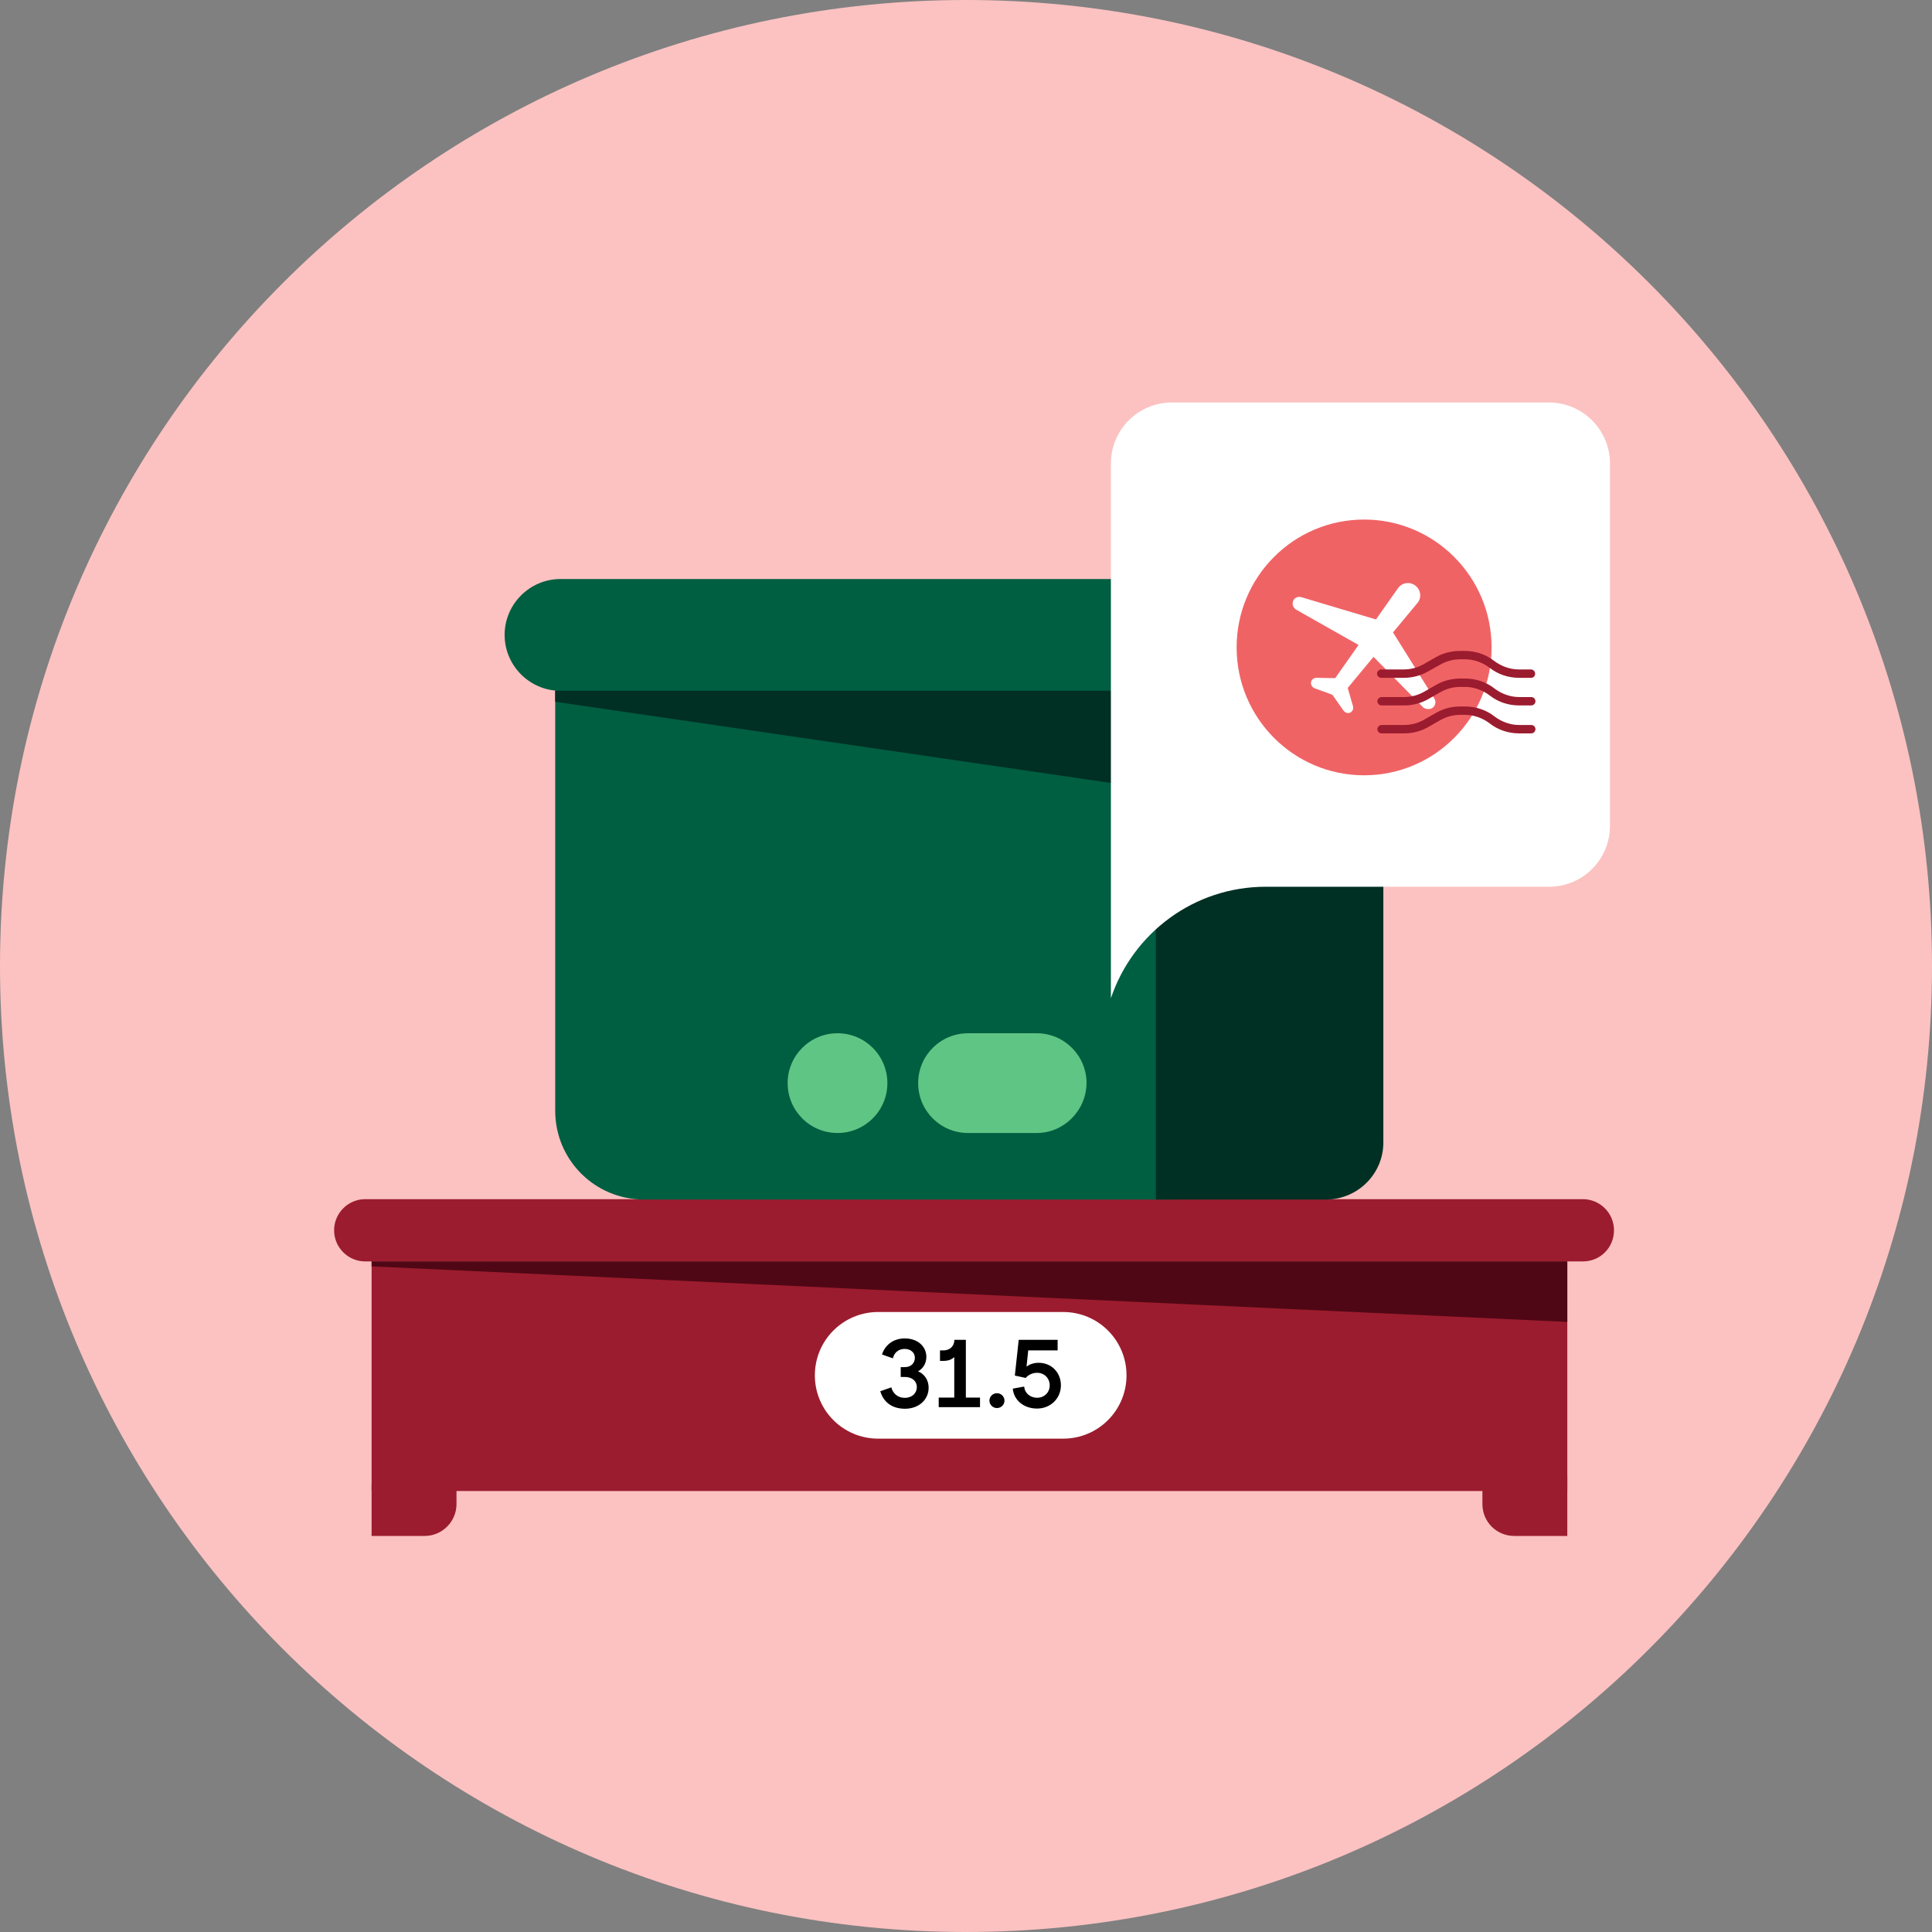 <svg width="120" height="120" viewBox="0 0 120 120" fill="none" xmlns="http://www.w3.org/2000/svg">
<rect x="0" y="0" width="120" height="120" fill="#808080" stroke="none"/>
<path d="M0 60C0 26.863 26.863 0 60 0V0C93.137 0 120 26.863 120 60V60C120 93.137 93.137 120 60 120V120C26.863 120 0 93.137 0 60V60Z" fill="#FBC2C1"/>
<path d="M97.348 78.35H23.081V92.61H97.348V78.35Z" fill="#9B1C2E"/>
<path d="M66.037 89.357H54.545C52.37 89.357 50.612 87.6 50.612 85.424C50.612 83.249 52.37 81.491 54.545 81.491H66.037C68.212 81.491 69.97 83.249 69.97 85.424C69.97 87.6 68.212 89.357 66.037 89.357Z" fill="white"/>
<path d="M57.021 85.174C57.335 85.008 57.538 84.676 57.538 84.276C57.538 83.642 57.015 83.132 56.197 83.132C55.416 83.132 54.942 83.618 54.782 84.129L55.459 84.368C55.532 84.042 55.785 83.784 56.185 83.784C56.584 83.784 56.824 84.03 56.824 84.332C56.824 84.639 56.615 84.916 56.185 84.916H55.945V85.525H56.191C56.683 85.525 56.947 85.808 56.947 86.153C56.947 86.522 56.664 86.823 56.197 86.823C55.754 86.823 55.465 86.552 55.36 86.171L54.677 86.411C54.843 87.002 55.323 87.5 56.209 87.5C57.083 87.5 57.68 86.922 57.68 86.196C57.68 85.722 57.421 85.341 57.021 85.174Z" fill="black"/>
<path d="M59.991 83.218H59.277C59.277 83.612 59 83.876 58.594 83.876H58.385V84.528H58.594C58.896 84.528 59.117 84.442 59.271 84.288V86.805H58.305V87.401H60.871V86.805H59.991V83.218Z" fill="black"/>
<path d="M61.923 87.457C62.187 87.457 62.39 87.242 62.39 86.996C62.39 86.749 62.187 86.534 61.923 86.534C61.658 86.534 61.455 86.749 61.455 86.996C61.455 87.242 61.658 87.457 61.923 87.457Z" fill="black"/>
<path d="M64.505 84.645C64.209 84.645 63.945 84.744 63.76 84.879L63.865 83.876H65.692V83.218H63.274L63.034 85.439L63.711 85.587C63.816 85.445 64.08 85.267 64.412 85.267C64.868 85.267 65.2 85.605 65.2 86.048C65.2 86.472 64.88 86.817 64.418 86.817C63.969 86.817 63.643 86.51 63.612 86.122L62.905 86.251C62.979 87.002 63.619 87.488 64.412 87.488C65.255 87.488 65.895 86.854 65.895 86.048C65.895 85.26 65.323 84.645 64.505 84.645Z" fill="black"/>
<path d="M26.377 95.4H23.081V92.192H28.354V93.423C28.354 94.499 27.475 95.4 26.377 95.4Z" fill="#9B1C2E"/>
<path d="M97.348 95.4H94.052C92.953 95.4 92.075 94.521 92.075 93.422V91.643H97.348V95.4Z" fill="#9B1C2E"/>
<path d="M98.315 78.35H22.685C21.631 78.35 20.752 77.493 20.752 76.416C20.752 75.361 21.609 74.482 22.685 74.482H98.315C99.37 74.482 100.248 75.339 100.248 76.416C100.248 77.493 99.391 78.35 98.315 78.35Z" fill="#9B1C2E"/>
<path d="M97.348 82.107L23.081 78.657V78.35H97.348V82.107Z" fill="#500715"/>
<path d="M40 74.504H72.761V37.194H34.485V68.989C34.485 72.043 36.946 74.504 40 74.504Z" fill="#005E41"/>
<path d="M82.363 74.504H71.794V35.964H85.922V70.966C85.922 72.922 84.318 74.504 82.363 74.504Z" fill="#002F24"/>
<path d="M34.814 42.907H72.409C74.321 42.907 75.881 41.347 75.881 39.435C75.881 37.524 74.321 35.964 72.409 35.964H34.814C32.903 35.964 31.343 37.524 31.343 39.435C31.343 41.347 32.903 42.907 34.814 42.907Z" fill="#005E41"/>
<path d="M85.593 42.907H79.968C78.056 42.907 76.496 41.347 76.496 39.435C76.496 37.524 78.056 35.964 79.968 35.964H85.593C87.504 35.964 89.064 37.524 89.064 39.435C89.064 41.347 87.504 42.907 85.593 42.907Z" fill="#002F24"/>
<path d="M34.485 43.588L71.794 49.038V42.907H34.485V43.588Z" fill="#002F24"/>
<path d="M64.389 70.373H60.127C58.413 70.373 57.028 68.989 57.028 67.275C57.028 65.561 58.413 64.177 60.127 64.177H64.389C66.103 64.177 67.487 65.561 67.487 67.275C67.465 68.989 66.081 70.373 64.389 70.373Z" fill="#5EC584"/>
<path d="M52.019 70.373C53.73 70.373 55.117 68.986 55.117 67.275C55.117 65.564 53.73 64.177 52.019 64.177C50.308 64.177 48.921 65.564 48.921 67.275C48.921 68.986 50.308 70.373 52.019 70.373Z" fill="#5EC584"/>
<path d="M96.214 25H72.786C70.687 25 69 26.693 69 28.798V48.567V55.077V62C70.363 57.964 74.149 55.077 78.627 55.077H78.648H96.214C98.313 55.077 100 53.385 100 51.28V28.798C100 26.693 98.291 25 96.214 25Z" fill="white"/>
<path d="M84.727 48.155C89.1 48.155 92.645 44.599 92.645 40.212C92.645 35.825 89.1 32.27 84.727 32.27C80.354 32.27 76.809 35.825 76.809 40.212C76.809 44.599 80.354 48.155 84.727 48.155Z" fill="#F06365"/>
<path d="M88.902 44.009C89.14 43.901 89.227 43.619 89.097 43.402L86.523 39.279L88.037 37.456C88.318 37.13 88.253 36.631 87.907 36.371C87.561 36.11 87.085 36.175 86.826 36.544L85.463 38.475L80.811 37.087C80.574 37.022 80.314 37.173 80.292 37.434C80.271 37.608 80.357 37.781 80.509 37.868L84.381 40.06L82.932 42.121L81.763 42.1C81.547 42.1 81.374 42.295 81.439 42.512C81.46 42.62 81.547 42.707 81.655 42.751L82.672 43.12C82.737 43.141 82.802 43.185 82.823 43.25L83.451 44.139C83.516 44.226 83.624 44.291 83.732 44.291C83.948 44.291 84.1 44.074 84.035 43.857L83.71 42.729L85.311 40.797L88.426 43.966C88.556 44.031 88.729 44.074 88.902 44.009Z" fill="white"/>
<path d="M95.111 42.101H94.354C93.683 42.101 93.034 41.884 92.515 41.471C92.082 41.146 91.541 40.95 91.001 40.95H90.698C90.265 40.95 89.854 41.059 89.465 41.276L88.686 41.71C88.232 41.971 87.713 42.101 87.193 42.101H85.787C85.636 42.101 85.528 41.971 85.528 41.84C85.528 41.71 85.657 41.58 85.787 41.58H87.193C87.626 41.58 88.037 41.471 88.426 41.254L89.184 40.82C89.638 40.56 90.157 40.43 90.676 40.43H90.979C91.65 40.43 92.299 40.647 92.818 41.059C93.251 41.385 93.791 41.58 94.332 41.58H95.089C95.241 41.58 95.349 41.71 95.349 41.84C95.349 41.971 95.262 42.101 95.111 42.101Z" fill="#9B1C2E"/>
<path d="M95.111 43.816H94.354C93.683 43.816 93.034 43.599 92.515 43.186C92.082 42.861 91.541 42.665 91.001 42.665H90.698C90.265 42.665 89.854 42.774 89.465 42.991L88.707 43.425C88.253 43.685 87.734 43.816 87.215 43.816H85.809C85.657 43.816 85.549 43.685 85.549 43.555C85.549 43.425 85.679 43.295 85.809 43.295H87.215C87.647 43.295 88.058 43.186 88.448 42.969L89.205 42.535C89.659 42.275 90.178 42.145 90.698 42.145H91.001C91.671 42.145 92.32 42.361 92.839 42.774C93.272 43.099 93.813 43.295 94.354 43.295H95.111C95.262 43.295 95.37 43.425 95.37 43.555C95.37 43.685 95.262 43.816 95.111 43.816Z" fill="#9B1C2E"/>
<path d="M95.111 45.551H94.354C93.683 45.551 93.034 45.334 92.515 44.922C92.082 44.596 91.541 44.401 91.001 44.401H90.698C90.265 44.401 89.854 44.509 89.465 44.726L88.707 45.16C88.253 45.421 87.734 45.551 87.215 45.551H85.809C85.657 45.551 85.549 45.421 85.549 45.29C85.549 45.16 85.679 45.03 85.809 45.03H87.215C87.647 45.03 88.058 44.922 88.448 44.705L89.205 44.27C89.659 44.01 90.178 43.88 90.698 43.88H91.001C91.671 43.88 92.32 44.097 92.839 44.509C93.272 44.835 93.813 45.03 94.354 45.03H95.111C95.262 45.03 95.37 45.16 95.37 45.29C95.37 45.421 95.262 45.551 95.111 45.551Z" fill="#9B1C2E"/>
</svg>
